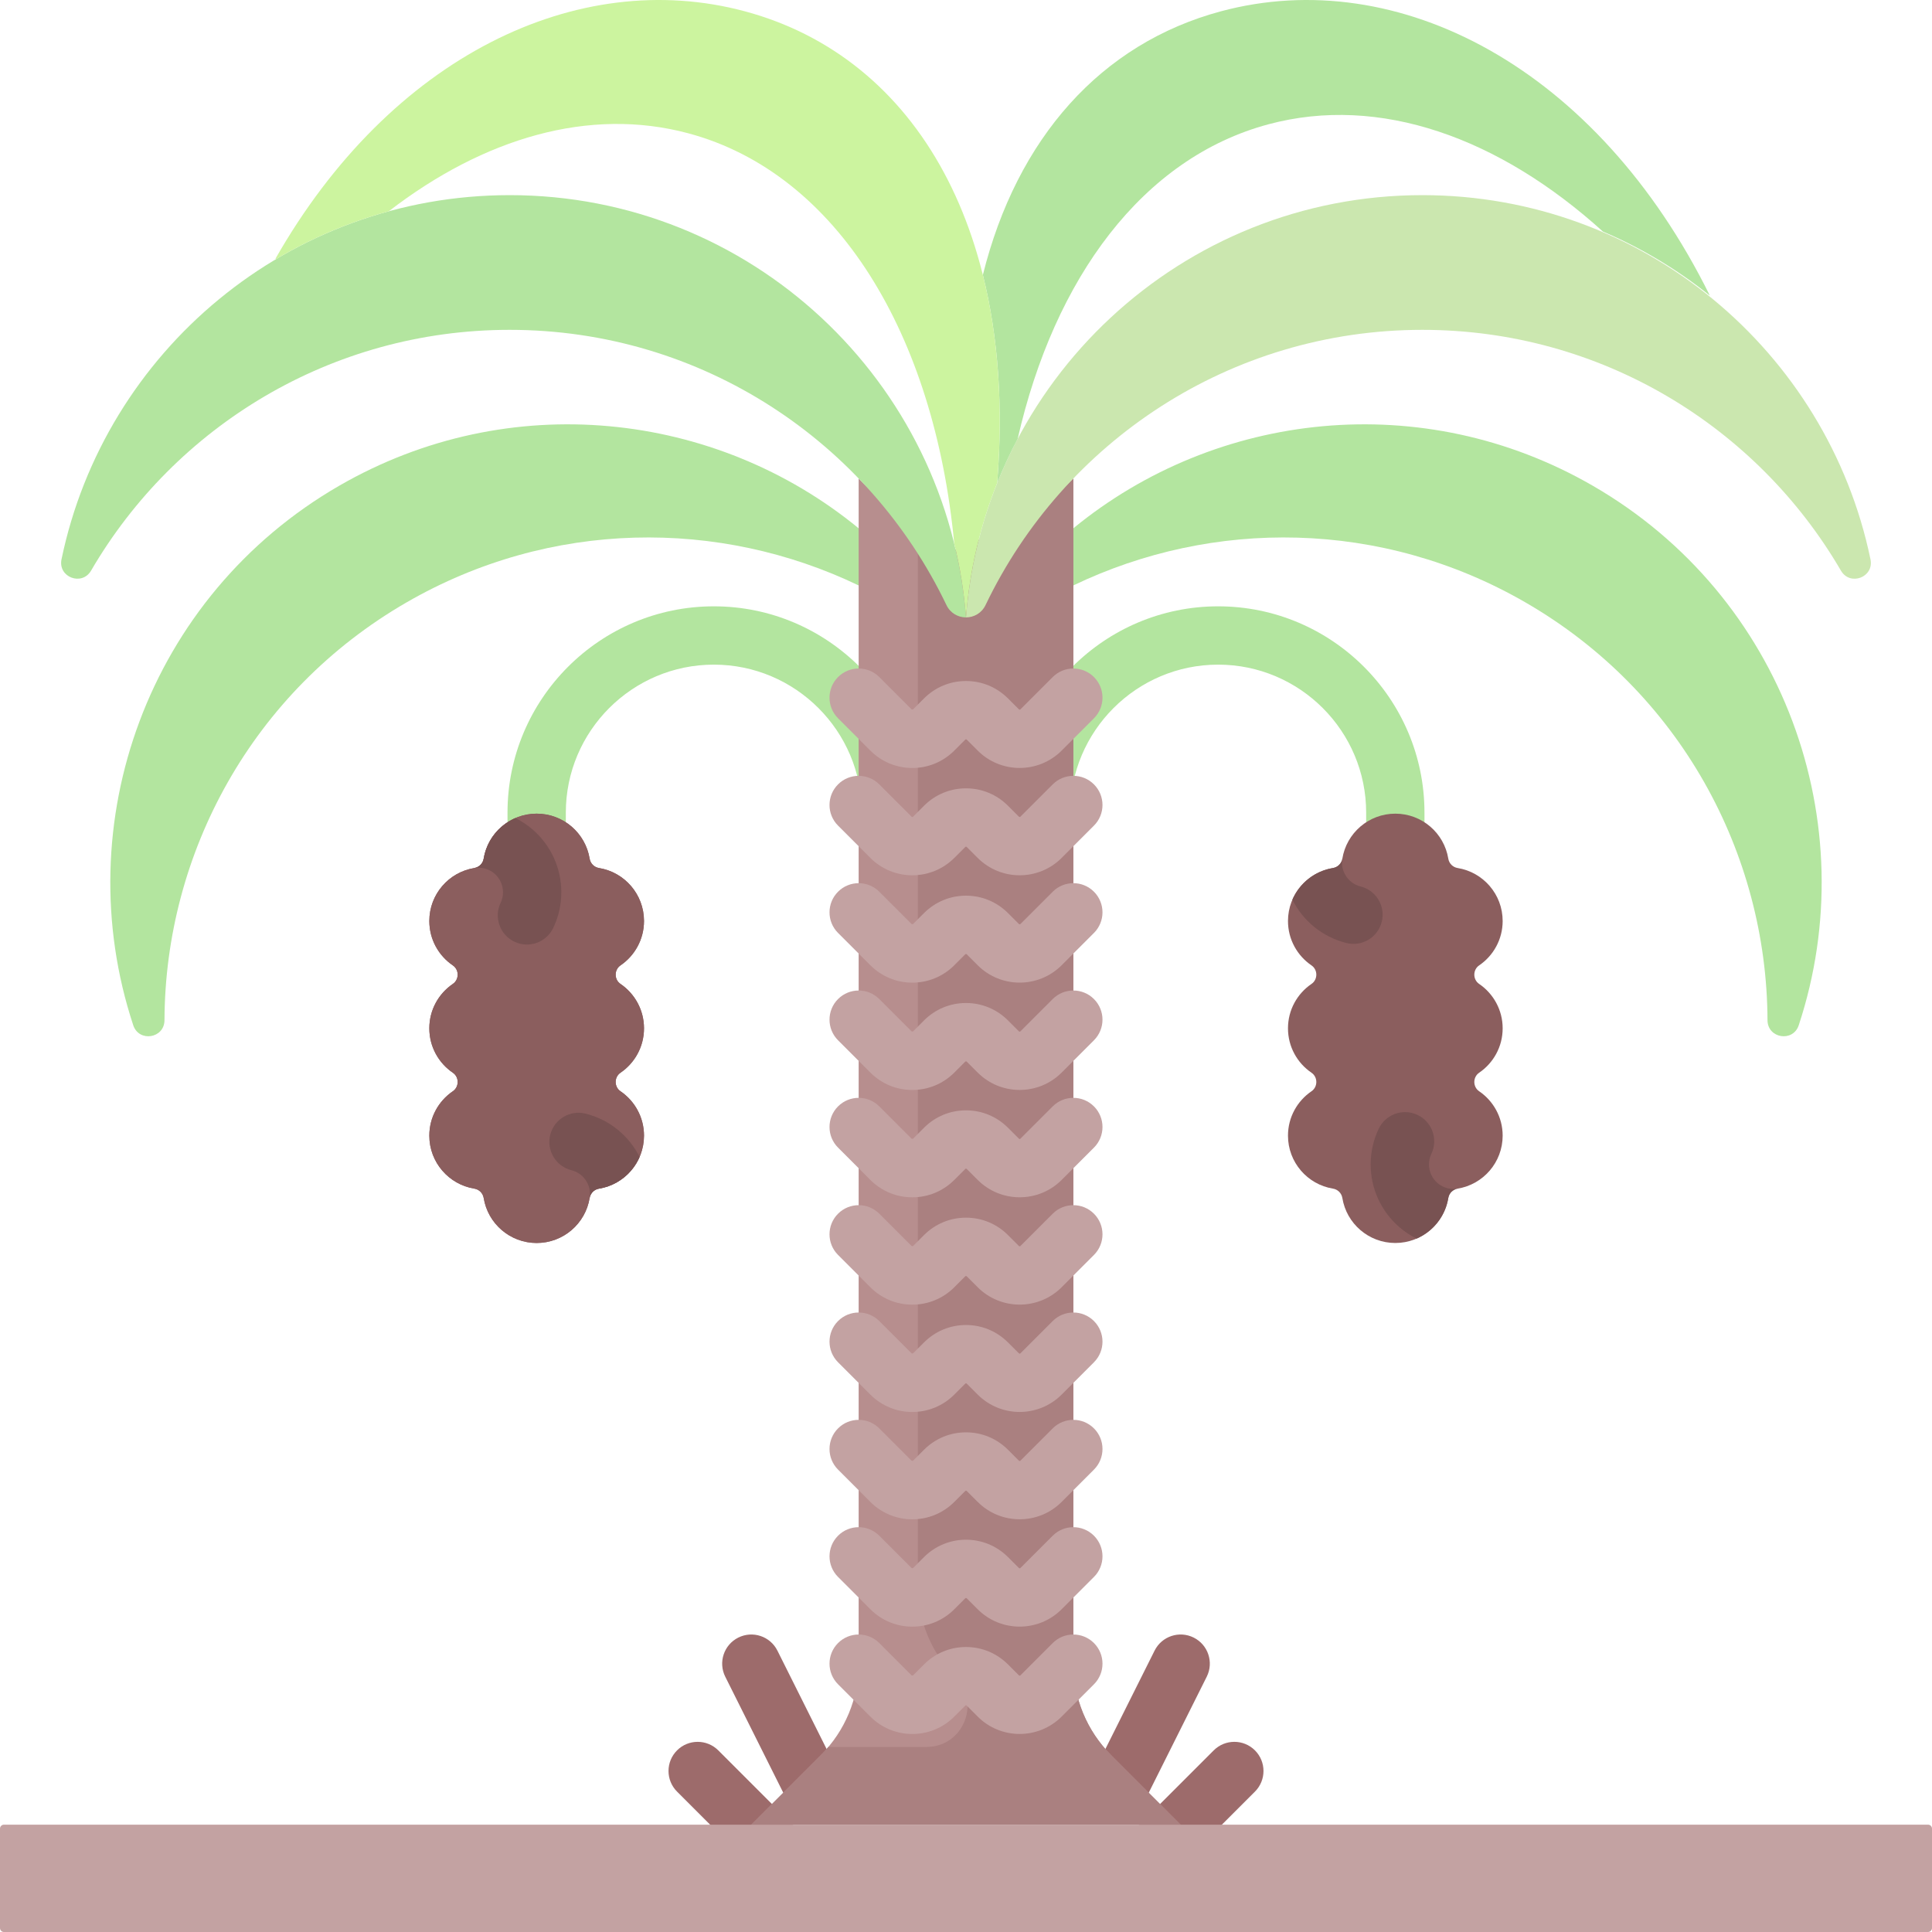 <svg id="Capa_1" enable-background="new 0 0 512 512" height="512" viewBox="0 0 512 512" width="512" xmlns="http://www.w3.org/2000/svg"><g><g><path d="m216.091 482.564c-2.835 0-5.563-1.565-6.917-4.273l-16.974-33.947c-1.908-3.817-.362-8.458 3.455-10.366 3.815-1.907 8.457-.361 10.366 3.455l16.974 33.947c1.908 3.817.362 8.458-3.455 10.366-1.108.555-2.288.818-3.449.818z" fill="#9d6b6b"/></g><g><path d="m204.783 496.954c-1.977 0-3.955-.755-5.463-2.263l-19.894-19.894c-3.018-3.018-3.018-7.909 0-10.928 3.017-3.016 7.909-3.016 10.927 0l19.894 19.894c3.018 3.018 3.018 7.909 0 10.928-1.51 1.508-3.487 2.263-5.464 2.263z" fill="#9d6b6b"/></g><g><path d="m296.01 482.362c-1.161 0-2.34-.263-3.45-.818-3.816-1.908-5.363-6.549-3.455-10.366l16.873-33.744c1.907-3.816 6.548-5.366 10.366-3.455 3.816 1.908 5.363 6.549 3.455 10.366l-16.873 33.744c-1.353 2.708-4.082 4.273-6.916 4.273z" fill="#9d6b6b"/></g><g><path d="m306.355 497.816c-1.977 0-3.955-.755-5.463-2.263-3.018-3.017-3.018-7.909-.001-10.927l20.756-20.757c3.018-3.018 7.91-3.017 10.927-.001 3.018 3.017 3.018 7.909.001 10.927l-20.756 20.757c-1.509 1.509-3.487 2.264-5.464 2.264z" fill="#9d6b6b"/></g><g><path d="m142.222 230.748c-4.267 0-7.726-3.459-7.726-7.726v-7.663c0-30.148 24.527-54.675 54.675-54.675s54.676 24.527 54.676 54.675c0 4.268-3.459 7.726-7.726 7.726s-7.726-3.459-7.726-7.726c0-21.627-17.595-39.222-39.223-39.222-21.627 0-39.222 17.596-39.222 39.222v7.663c-.001 4.268-3.461 7.726-7.728 7.726z" fill="#b3e59f"/></g><g><path d="m369.773 230.748c4.267 0 7.726-3.459 7.726-7.726v-7.663c0-30.148-24.527-54.675-54.675-54.675s-54.676 24.527-54.676 54.675c0 4.268 3.459 7.726 7.726 7.726s7.726-3.459 7.726-7.726c0-21.627 17.595-39.222 39.223-39.222 21.627 0 39.222 17.596 39.222 39.222v7.663c.002 4.268 3.461 7.726 7.728 7.726z" fill="#b3e59f"/></g><path d="m227.556 140.011c-37.922-31.138-92.654-37.273-137.657-11.29-50.662 29.249-72.24 89.527-54.591 142.97 1.517 4.594 8.264 3.509 8.282-1.329.167-44.162 23.156-87.052 64.158-110.725 38.143-22.022 82.895-22.228 119.808-4.489l4.944-5.716z" fill="#b3e59f"/><path d="m284.44 140.011c37.922-31.138 92.654-37.273 137.657-11.29 50.662 29.249 72.24 89.527 54.591 142.97-1.517 4.594-8.264 3.509-8.282-1.329-.167-44.162-23.156-87.052-64.158-110.725-38.143-22.022-82.895-22.228-119.808-4.489l-5.545-7.316z" fill="#b3e59f"/><path d="m284.444 440.992v-314.183c-9.428 9.809-17.311 13.557-23.256 25.967-1.049 2.189-9.329 2.189-10.378 0-5.945-12.41-13.828-16.157-23.255-25.966v314.183c0 9.04-3.591 17.71-9.984 24.102l-18.461 18.461h113.778l-18.461-18.461c-6.391-6.393-9.983-15.063-9.983-24.103z" fill="#b78e8e"/><path d="m294.428 465.095c-6.392-6.392-9.984-15.062-9.984-24.102v-314.184c-9.428 9.809-38.419 24.277-41.207 19.912v273.668c0 9.04 3.591 17.71 9.983 24.102 6.813 6.813 1.988 18.461-7.647 18.461h-26.035c-.623.739-1.278 1.454-1.967 2.143l-18.461 18.461h113.778z" fill="#aa8080"/><path d="m135.061 51.714c-58.497 0-107.322 41.409-118.761 96.514-.984 4.738 5.403 7.172 7.839 2.99 22.226-38.159 63.579-63.806 110.922-63.806 51.021 0 95.085 29.788 115.749 72.921 1.049 2.189 3.118 3.284 5.187 3.284-4.793-62.6-57.107-111.903-120.936-111.903z" fill="#b3e59f"/><path d="m495.7 148.233c-11.437-55.107-60.264-96.519-118.762-96.519-63.829 0-116.143 49.303-120.936 111.903 2.069-.001 4.138-1.096 5.187-3.284 20.665-43.133 64.728-72.921 115.75-72.921 47.345 0 88.699 25.649 110.925 63.811 2.433 4.181 8.819 1.747 7.836-2.99z" fill="#cbe7af"/><path d="m264.254 128.036c1.609-4.029 3.429-7.951 5.444-11.754 9.717-42.639 33.134-74.417 66.47-83.35 29.46-7.894 61.133 3.537 88.622 28.434 10.245 4.365 19.767 10.098 28.336 16.971-29.911-60.504-82.683-87.906-129.537-75.351-31.833 8.53-54.101 33.672-63.121 69.872 4.066 16.316 5.44 34.878 3.786 55.178z" fill="#b3e59f"/><path d="m256.006 163.562c.96-12.464 3.804-24.401 8.248-35.526 5.324-65.34-20.726-112.677-66.907-125.051-44.251-11.856-93.781 11.927-124.346 65.577l.165.111c9.236-5.491 19.263-9.79 29.869-12.686 25.2-19.425 53.148-27.688 79.347-20.668 39.67 10.629 65.294 53.609 70.499 108.744 1.547 6.319 2.6 12.833 3.113 19.498z" fill="#ccf49f"/><path d="m510.952 512h-509.904c-.579 0-1.048-.469-1.048-1.048v-26.348c0-.579.469-1.048 1.048-1.048h509.904c.579 0 1.048.469 1.048 1.048v26.348c0 .579-.469 1.048-1.048 1.048z" fill="#c3a2a2"/><path d="m170.667 272.517c0-4.891-2.469-9.205-6.228-11.764-1.709-1.163-1.709-3.752 0-4.916 3.759-2.56 6.228-6.874 6.228-11.764 0-7.073-5.164-12.941-11.928-14.038-1.273-.206-2.272-1.206-2.479-2.479-1.097-6.764-6.965-11.927-14.038-11.927-7.074 0-12.941 5.164-14.038 11.927-.206 1.273-1.206 2.272-2.479 2.479-6.764 1.097-11.928 6.965-11.928 14.038 0 4.891 2.469 9.205 6.228 11.764 1.709 1.163 1.709 3.752 0 4.916-3.759 2.559-6.228 6.874-6.228 11.764 0 4.891 2.469 9.205 6.228 11.764 1.709 1.163 1.709 3.752 0 4.916-3.759 2.56-6.228 6.874-6.228 11.764 0 7.073 5.164 12.941 11.928 14.038 1.273.206 2.272 1.206 2.479 2.479 1.097 6.764 6.965 11.927 14.038 11.927 7.074 0 12.941-5.164 14.038-11.927.206-1.273 1.206-2.272 2.479-2.479 6.764-1.097 11.928-6.965 11.928-14.038 0-4.891-2.469-9.205-6.228-11.764-1.709-1.164-1.709-3.752 0-4.916 3.759-2.559 6.228-6.873 6.228-11.764z" fill="#8b5e5e"/><path d="m170.667 272.517c0-4.891-2.469-9.205-6.228-11.764-1.709-1.163-1.709-3.752 0-4.916 3.759-2.56 6.228-6.874 6.228-11.764 0-7.073-5.164-12.941-11.928-14.038-1.273-.206-2.272-1.206-2.479-2.479-1.097-6.764-6.965-11.927-14.038-11.927-7.074 0-12.941 5.164-14.038 11.927-.206 1.273-1.206 2.272-2.479 2.479-6.764 1.097-11.928 6.965-11.928 14.038 0 4.891 2.469 9.205 6.228 11.764 1.709 1.163 1.709 3.752 0 4.916-3.759 2.559-6.228 6.874-6.228 11.764 0 4.891 2.469 9.205 6.228 11.764 1.709 1.163 1.709 3.752 0 4.916-3.759 2.56-6.228 6.874-6.228 11.764 0 7.073 5.164 12.941 11.928 14.038 1.273.206 2.272 1.206 2.479 2.479 1.097 6.764 6.965 11.927 14.038 11.927 7.074 0 12.941-5.164 14.038-11.927.206-1.273 1.206-2.272 2.479-2.479 6.764-1.097 11.928-6.965 11.928-14.038 0-4.891-2.469-9.205-6.228-11.764-1.709-1.164-1.709-3.752 0-4.916 3.759-2.559 6.228-6.873 6.228-11.764z" fill="#8b5e5e"/><g fill="#c3a2a2"><path d="m241.778 203.523c-4.201 0-8.15-1.636-11.121-4.606l-8.565-8.564c-3.017-3.017-3.018-7.909 0-10.927 3.017-3.018 7.909-3.017 10.927-.001l8.565 8.564c.052.052.336.053.388.001l2.908-2.908c2.97-2.97 6.92-4.607 11.121-4.607s8.151 1.637 11.122 4.607l2.907 2.908c.105.107.281.108.387-.001l8.564-8.564c3.018-3.016 7.909-3.016 10.928 0 3.017 3.018 3.017 7.909 0 10.928l-8.564 8.564c-6.133 6.131-16.111 6.131-22.243 0l-2.907-2.908c-.025-.025-.079-.08-.194-.08-.114 0-.168.054-.194.08l-2.908 2.908c-2.97 2.97-6.92 4.606-11.121 4.606z"/><path d="m241.778 231.96c-4.027 0-8.054-1.532-11.12-4.598l-8.566-8.566c-3.018-3.017-3.017-7.909 0-10.927 3.018-3.016 7.91-3.017 10.927.001l8.565 8.565c.107.105.281.106.389-.001l2.907-2.907c2.97-2.97 6.92-4.607 11.121-4.607s8.151 1.637 11.122 4.607l2.907 2.908c.106.108.281.105.388-.001l8.563-8.564c3.018-3.018 7.91-3.017 10.927-.001 3.018 3.017 3.018 7.909.001 10.927l-8.564 8.565c-6.134 6.131-16.111 6.131-22.242.001l-2.908-2.908c-.025-.025-.079-.08-.194-.08-.114 0-.168.054-.194.08l-2.908 2.908c-3.067 3.066-7.094 4.598-11.121 4.598z"/><path d="m241.778 260.411c-4.201 0-8.15-1.636-11.121-4.606l-8.565-8.564c-3.017-3.017-3.018-7.909 0-10.927 3.017-3.018 7.909-3.017 10.927-.001l8.565 8.564c.052.052.336.053.388.001l2.909-2.908c2.969-2.969 6.919-4.606 11.12-4.606s8.151 1.637 11.122 4.607l2.906 2.906c.107.109.282.109.388 0l8.564-8.564c3.018-3.016 7.909-3.016 10.928 0 3.017 3.018 3.017 7.909 0 10.928l-8.564 8.564c-6.133 6.131-16.111 6.131-22.243 0l-2.906-2.906c-.026-.026-.08-.081-.195-.081-.114 0-.168.054-.194.08l-2.909 2.908c-2.969 2.97-6.919 4.605-11.12 4.605z"/><path d="m241.778 288.856c-4.201 0-8.15-1.636-11.121-4.606l-8.565-8.564c-3.017-3.017-3.018-7.909 0-10.927 3.017-3.018 7.909-3.017 10.927-.001l8.565 8.564c.052.052.336.053.388.001l2.909-2.908c2.969-2.969 6.919-4.606 11.12-4.606s8.151 1.637 11.122 4.607l2.906 2.906c.107.109.282.109.388 0l8.564-8.564c3.018-3.016 7.909-3.016 10.928 0 3.017 3.018 3.017 7.909 0 10.928l-8.564 8.564c-6.133 6.131-16.111 6.131-22.243 0l-2.906-2.906c-.026-.026-.08-.081-.195-.081-.114 0-.168.054-.194.08l-2.909 2.908c-2.969 2.969-6.919 4.605-11.12 4.605z"/><path d="m241.778 317.301c-4.201 0-8.15-1.636-11.121-4.606l-8.565-8.564c-3.017-3.017-3.018-7.909 0-10.927 3.017-3.018 7.909-3.017 10.927-.001l8.565 8.564c.052.052.336.053.388.001l2.908-2.908c2.97-2.97 6.92-4.607 11.121-4.607s8.151 1.637 11.122 4.607l2.907 2.908c.105.107.281.108.387-.001l8.564-8.564c3.018-3.016 7.909-3.016 10.928 0 3.017 3.018 3.017 7.909 0 10.928l-8.564 8.564c-6.133 6.131-16.111 6.131-22.243 0l-2.907-2.908c-.025-.025-.079-.08-.194-.08-.114 0-.168.054-.194.08l-2.908 2.908c-2.97 2.97-6.92 4.606-11.121 4.606z"/><path d="m241.778 345.745c-4.201 0-8.15-1.636-11.121-4.606l-8.565-8.566c-3.018-3.017-3.017-7.909 0-10.927 3.018-3.017 7.91-3.016 10.927.001l8.565 8.565c.052.05.336.052.388 0l2.908-2.908c2.97-2.97 6.92-4.607 11.121-4.607s8.151 1.637 11.122 4.607l2.907 2.908c.105.107.281.108.387-.001l8.564-8.564c3.018-3.018 7.91-3.017 10.927-.001 3.018 3.017 3.018 7.909.001 10.927l-8.564 8.565c-6.134 6.133-16.112 6.131-22.243.001l-2.907-2.908c-.025-.025-.079-.08-.194-.08-.114 0-.168.054-.194.08l-2.908 2.908c-2.97 2.971-6.92 4.606-11.121 4.606z"/><path d="m241.778 374.189c-4.201 0-8.15-1.636-11.121-4.606l-8.565-8.564c-3.017-3.017-3.018-7.909 0-10.927 3.017-3.018 7.909-3.017 10.927-.001l8.565 8.564c.052.052.336.053.388.001l2.909-2.908c2.969-2.969 6.919-4.606 11.12-4.606s8.151 1.637 11.122 4.607l2.906 2.906c.107.109.282.109.388 0l8.564-8.564c3.018-3.016 7.909-3.016 10.928 0 3.017 3.018 3.017 7.909 0 10.928l-8.564 8.564c-6.133 6.131-16.111 6.131-22.243 0l-2.906-2.906c-.026-.026-.08-.081-.195-.081-.114 0-.168.054-.194.08l-2.909 2.908c-2.969 2.969-6.919 4.605-11.12 4.605z"/><path d="m241.778 402.634c-4.201 0-8.15-1.636-11.121-4.606l-8.565-8.564c-3.017-3.017-3.018-7.909 0-10.927 3.017-3.018 7.909-3.017 10.927-.001l8.565 8.564c.052.052.336.053.388.001l2.909-2.908c2.969-2.969 6.919-4.606 11.12-4.606s8.151 1.637 11.122 4.607l2.906 2.906c.107.109.282.109.388 0l8.564-8.564c3.018-3.016 7.909-3.016 10.928 0 3.017 3.018 3.017 7.909 0 10.928l-8.564 8.564c-6.133 6.131-16.111 6.131-22.243 0l-2.906-2.906c-.026-.026-.08-.081-.195-.081-.114 0-.168.054-.194.08l-2.909 2.908c-2.969 2.969-6.919 4.605-11.12 4.605z"/><path d="m241.778 431.078c-4.201 0-8.15-1.636-11.121-4.606l-8.565-8.564c-3.017-3.017-3.018-7.909 0-10.927 3.017-3.018 7.909-3.017 10.927-.001l8.565 8.564c.052.052.336.053.388.001l2.908-2.908c6.132-6.131 16.109-6.131 22.241 0l2.908 2.908c.105.107.281.108.387-.001l8.564-8.564c3.018-3.016 7.909-3.016 10.928 0 3.017 3.018 3.017 7.909 0 10.928l-8.564 8.564c-6.133 6.131-16.111 6.131-22.243 0l-2.907-2.908c-.106-.107-.281-.108-.388.001l-2.907 2.907c-2.97 2.971-6.92 4.606-11.121 4.606z"/><path d="m241.778 459.523c-4.201 0-8.15-1.636-11.121-4.606l-8.565-8.564c-3.017-3.017-3.018-7.909 0-10.927 3.017-3.018 7.909-3.017 10.927-.001l8.565 8.564c.052.052.336.053.388.001l2.908-2.908c2.97-2.97 6.92-4.607 11.121-4.607s8.151 1.637 11.122 4.607l2.907 2.908c.105.107.281.108.387-.001l8.564-8.564c3.018-3.016 7.909-3.016 10.928 0 3.017 3.018 3.017 7.909 0 10.928l-8.564 8.564c-6.133 6.131-16.111 6.131-22.243 0l-2.907-2.908c-.025-.025-.079-.081-.194-.081-.114 0-.168.054-.194.081l-2.908 2.908c-2.97 2.97-6.92 4.606-11.121 4.606z"/></g><path d="m141.075 219.764c-1.383-1.183-2.893-2.177-4.494-2.972-4.374 1.892-7.61 5.917-8.396 10.764-.206 1.273-1.206 2.272-2.479 2.479 2.652-.418 4.473.742 5.321 1.469 1.447 1.238 2.277 3.039 2.277 4.94 0 .985-.212 1.927-.63 2.8-1.845 3.848-.221 8.463 3.627 10.307 1.077.517 2.214.762 3.335.762 2.88 0 5.644-1.618 6.972-4.388 1.427-2.975 2.149-6.164 2.149-9.48-.001-6.424-2.801-12.503-7.682-16.681z" fill="#785252"/><path d="m169.497 306.618c-2.79-5.598-7.921-9.891-14.312-11.489-4.138-1.039-8.335 1.48-9.37 5.62s1.481 8.335 5.621 9.37c2.891.723 4.91 3.316 4.91 6.304 0 .354-.029.709-.085 1.055.206-1.273 1.206-2.272 2.479-2.479 4.84-.785 8.862-4.015 10.757-8.381z" fill="#785252"/><path d="m341.329 272.517c0 4.891 2.469 9.205 6.228 11.764 1.709 1.163 1.709 3.752 0 4.916-3.759 2.56-6.228 6.874-6.228 11.764 0 7.073 5.164 12.941 11.928 14.038 1.273.206 2.272 1.206 2.479 2.479 1.097 6.764 6.965 11.927 14.038 11.927s12.941-5.164 14.038-11.927c.207-1.273 1.206-2.272 2.479-2.479 6.764-1.097 11.928-6.965 11.928-14.038 0-4.891-2.469-9.205-6.228-11.764-1.709-1.163-1.709-3.752 0-4.916 3.759-2.559 6.228-6.874 6.228-11.764 0-4.891-2.469-9.205-6.228-11.764-1.709-1.163-1.709-3.752 0-4.916 3.759-2.56 6.228-6.874 6.228-11.764 0-7.073-5.164-12.941-11.928-14.038-1.273-.206-2.272-1.206-2.479-2.479-1.097-6.764-6.965-11.927-14.038-11.927s-12.941 5.164-14.038 11.927c-.207 1.273-1.206 2.272-2.479 2.479-6.764 1.097-11.928 6.965-11.928 14.038 0 4.891 2.469 9.205 6.228 11.764 1.709 1.163 1.709 3.752 0 4.916-3.76 2.559-6.228 6.873-6.228 11.764z" fill="#8b5e5e"/><path d="m370.921 325.27c1.383 1.183 2.893 2.177 4.494 2.972 4.374-1.892 7.61-5.917 8.396-10.764.206-1.273 1.206-2.272 2.479-2.479-2.652.418-4.473-.742-5.321-1.469-1.447-1.238-2.277-3.039-2.277-4.94 0-.985.212-1.927.63-2.8 1.845-3.848.221-8.463-3.627-10.307-1.077-.517-2.214-.762-3.335-.762-2.88 0-5.644 1.618-6.972 4.388-1.427 2.975-2.149 6.164-2.149 9.48 0 6.424 2.8 12.503 7.682 16.681z" fill="#785252"/><path d="m342.498 238.416c2.79 5.598 7.921 9.891 14.312 11.489 4.138 1.039 8.335-1.48 9.37-5.62s-1.481-8.335-5.621-9.37c-2.891-.723-4.91-3.316-4.91-6.304 0-.354.029-.709.085-1.055-.206 1.273-1.206 2.272-2.479 2.479-4.84.785-8.862 4.015-10.757 8.381z" fill="#785252"/></g></svg>